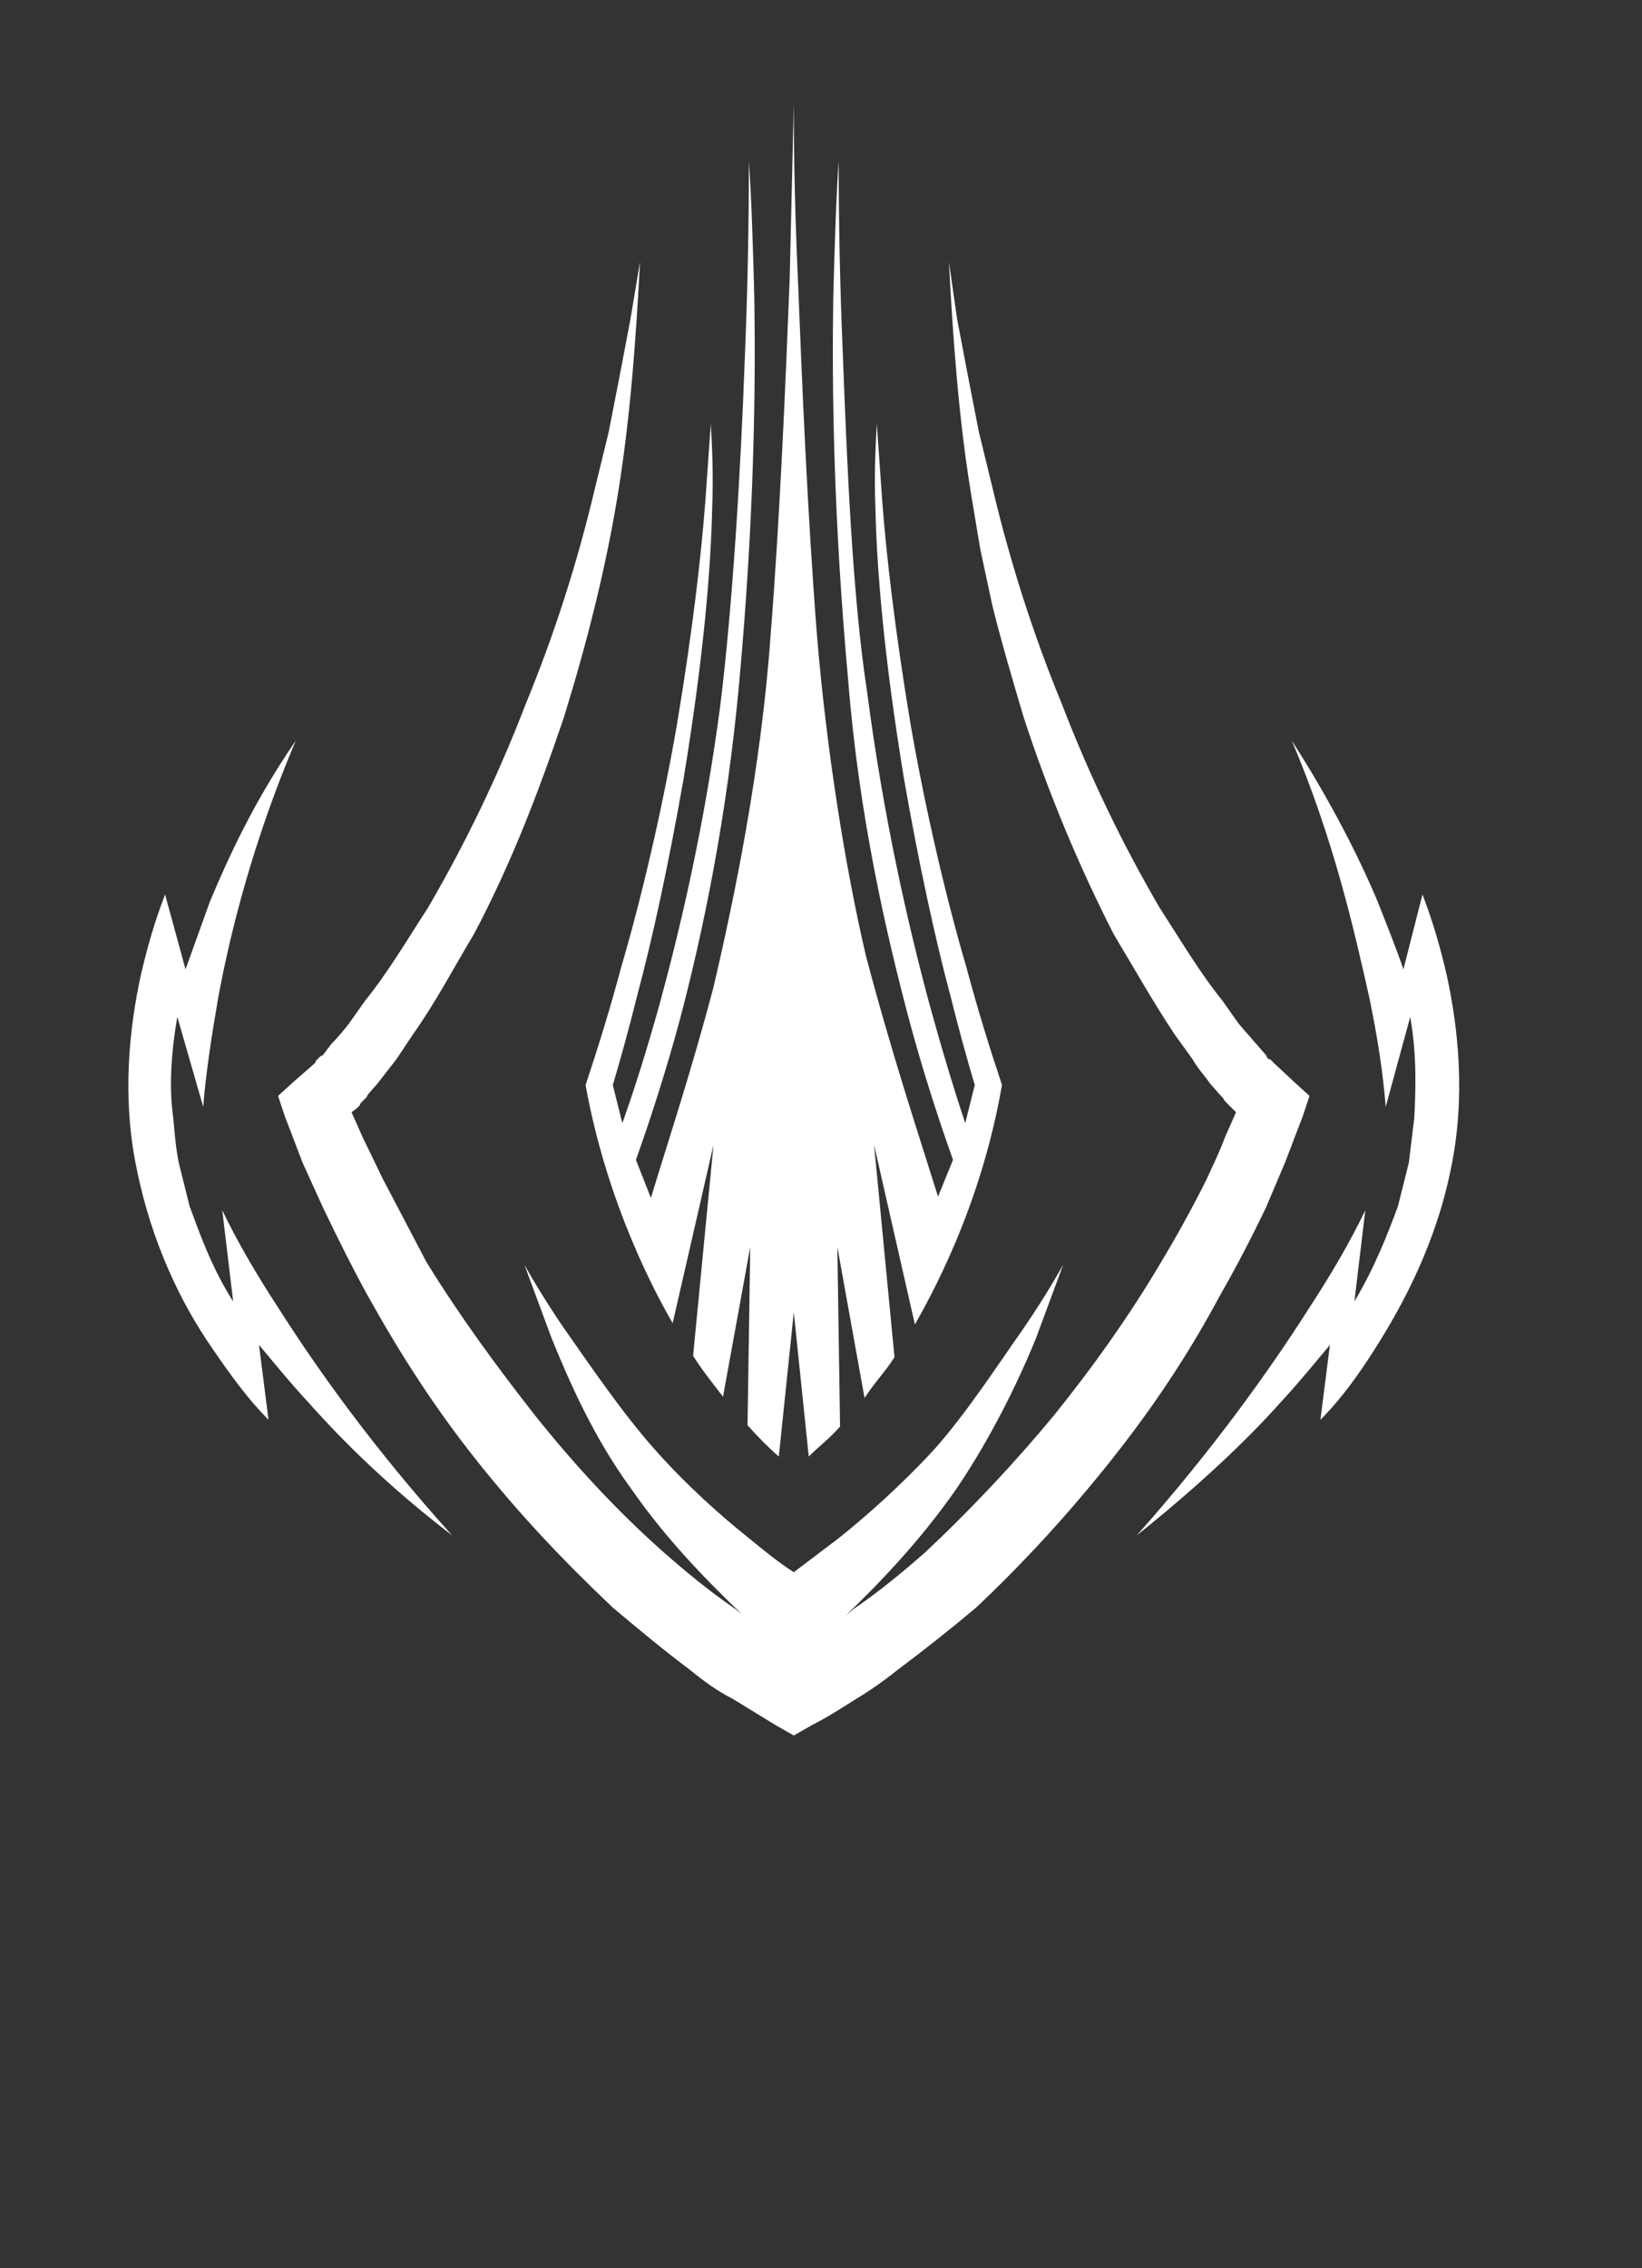 <?xml version="1.0" standalone="no"?>
<!DOCTYPE svg PUBLIC "-//W3C//DTD SVG 1.1//EN" "http://www.w3.org/Graphics/SVG/1.1/DTD/svg11.dtd" >
<svg xmlns="http://www.w3.org/2000/svg" xmlns:xlink="http://www.w3.org/1999/xlink" version="1.1" viewBox="-10 0 724 1000">
  <rect x="-10" y="0" width="724" height="1000" fill="#333333" stroke="none"/>
  <g transform="matrix(1 0 0 -1 0 800)">
   <path fill="#ffffff"
d="M556.6 287.4l-8.399 -19.801c-6.601 -13.8 -13.2 -26.399 -20.4 -39c-13.8 -25.8 -29.399 -49.199 -48 -72.6c-18.6 -23.4 -38.399 -45 -59.399 -64.8c-11.4 -9.601 -22.801 -18.601 -34.801 -27.601
c-6 -4.8 -12 -9 -18 -12.6c-6.6 -4.2 -13.199 -8.4 -19.199 -11.4l-8.4 -4.8l-8.4 4.8l-18.6 11.4c-6 3 -12 7.2 -18.6 12.6c-12 9 -22.801 18 -34.2 27.601c-22.2 21 -41.4 41.399 -60 64.8
c-18.601 23.4 -33.601 46.8 -48 72.6c-6.601 12 -13.2 25.2 -19.8 39l-9 19.801l-7.801 20.399l-3 9l6.601 6l9.6 8.4l0.601 1.2l1.199 1.199l0.601 0.601l1.2 0.6l3.6 4.8c3 3 5.4 6 7.8 9
l7.2 10.2c10.2 12.601 18.6 27 27.6 40.8c16.801 28.801 31.2 58.801 43.2 90c12.601 30.601 22.8 62.4 30.601 95.4l6 24.6l4.8 24.601l4.8 25.2l4.2 25.199
c-1.8 -34.199 -4.2 -67.8 -9.601 -101.399c-5.399 -33.601 -13.8 -66.601 -24 -99.601c-11.399 -33.6 -23.399 -64.8 -39.6 -95.399c-9 -15 -16.8 -30 -27 -44.4l-7.2 -10.8l-8.399 -10.8l-4.2 -4.8
l-0.601 -1.2l-1.8 -1.8c-0.6 -0.601 -1.2 -1.2 -1.2 -1.801l-1.199 -1.199l-2.4 -1.801l4.8 -10.8l9 -18.6l19.2 -36.601c14.4 -23.399 30.6 -45.6 48 -67.8c16.8 -21 35.4 -41.399 56.4 -60
c10.199 -9 20.399 -17.399 31.8 -25.2l3 -2.399c-14.4 13.8 -33 32.399 -49.2 55.8c-16.2 22.2 -27 46.8 -34.8 66l-12 32.4c5.399 -9.601 11.399 -19.2 18 -28.801c11.399 -16.199 25.2 -36.6 39.6 -52.8
c14.4 -16.2 29.4 -29.399 41.4 -39c6.6 -5.399 13.2 -10.8 19.8 -15l19.8 15c12 9.601 27 22.8 42 39c14.4 16.2 27.601 36.601 39 52.8c6.601 9.601 12.601 19.2 18 28.801l-12 -32.4
c-7.8 -19.2 -19.8 -43.8 -34.8 -66c-16.2 -23.4 -34.8 -42.6 -49.2 -56.4l3.601 3c11.399 7.801 21.6 16.2 31.8 25.2c19.8 18.601 39 39 56.399 60c17.4 21.601 33.601 44.4 47.4 67.8
c7.2 12 13.8 24 19.8 36c3 6.601 6 12.601 8.4 19.2l4.8 10.8l-2.4 2.4l-0.6 0.6l-0.6 0.601l-1.2 1.2l-1.2 1.8l-1.2 1.2l-4.2 4.8c-3 4.2 -5.399 6.6 -7.8 10.8
l-7.8 10.8c-9.6 14.4 -18 29.4 -27 44.4c-15.6 30.6 -28.8 62.399 -39.6 95.399c-4.801 16.2 -9.601 32.4 -13.801 49.2l-5.399 25.2l-4.2 25.2c-5.4 33.6 -7.8 67.2 -9.6 101.399
l3.6 -25.199l4.8 -25.2l4.8 -24.601l6 -24.6c7.801 -33 18 -64.8 30.601 -95.4c12 -31.199 26.399 -61.199 43.2 -90c9 -13.8 17.399 -28.199 27.6 -40.8l7.2 -10.2l7.8 -9l4.2 -4.8l0.6 -1.2
l0.601 -0.6h0.6l0.6 -0.6l1.2 -1.2l9 -8.4l6.601 -6l-3 -9zM608.8 372.6l8.4 33c4.2 -10.8 7.8 -22.8 10.8 -36c4.8 -22.199 8.4 -52.8 1.8 -84.6c-6.6 -33 -21 -60 -33.6 -79.8
c-7.2 -11.4 -15 -22.2 -24 -31.2l4.2 33c-6.601 -7.8 -13.801 -16.8 -22.2 -25.8c-14.4 -16.2 -36 -36.601 -63 -58.2c33.6 37.8 58.8 73.2 75.6 99.6c10.2 15.601 18.601 30 25.2 43.801
l-4.8 -40.2c9 15 15 30.6 19.2 42l4.8 19.2l2.399 19.8c0.601 12 1.2 27.6 -1.8 44.399l-10.8 -39.6c-1.2 15 -3.6 30.6 -7.2 48c-6.6 29.4 -15.6 69.6 -34.2 113.4
c17.4 -27 30 -52.2 37.801 -70.801c4.199 -10.8 8.399 -21 11.399 -30zM92.8 226.2l-4.8 40.2c6.6 -13.801 15 -28.2 25.2 -43.801c16.8 -26.399 42 -61.8 76.2 -99.6c-28.2 21.6 -48.601 42 -63 58.2
c-8.4 9 -15.601 18 -22.2 25.8l4.2 -33c-9 9 -16.801 19.8 -24.601 31.2c-13.8 19.8 -27 46.8 -33.6 79.8c-6.601 31.8 -3 62.4 1.8 84.6c3 13.2 6.6 25.2 10.8 36l9 -33l10.8 30
c7.801 18.601 19.2 43.801 37.801 70.801c-18.601 -43.801 -28.801 -84 -34.2 -113.4c-3 -17.4 -5.4 -33 -6.601 -48l-11.399 39.6c-3 -16.8 -3.601 -32.399 -1.8 -44.399c0.6 -7.2 1.199 -13.8 2.399 -19.8
l4.8 -19.2c4.2 -11.4 9.601 -27 19.2 -42zM304.6 295.2l-18 -78.601c-6.6 11.4 -28.8 51.601 -38.399 105c5.399 16.2 10.8 33.601 15.6 51.601c9 30.6 18 69 24.601 106.8c7.199 43.2 10.8 75.6 12.6 99
l2.4 34.2c0.6 -10.2 1.199 -22.8 0.6 -37.8c-0.6 -25.801 -3.6 -64.2 -12.6 -118.801c-6.601 -37.8 -13.801 -70.8 -20.4 -95.399c-3.6 -14.4 -7.2 -27.601 -10.8 -39.601l4.2 -16.8
c5.399 15 10.8 32.4 16.199 51.601c9 33 19.801 78 27 132.6c5.4 43.8 9 103.2 10.801 153c1.199 28.8 1.8 57.6 1.8 87c1.2 -17.4 1.8 -37.8 2.399 -60.6c0.601 -39 0 -96 -6.6 -168.601
c-5.4 -60 -16.2 -111.6 -26.4 -150c-6 -22.2 -12.6 -42.6 -19.199 -61.2l6.6 -16.8c7.8 25.8 18 56.4 27.6 93c9 38.4 21 96 25.2 155.4c4.2 53.399 6.601 111.6 8.4 157.2l1.8 76.8
c0 -24.601 0.6 -50.4 1.8 -76.8c1.8 -45.601 4.2 -103.801 8.4 -157.2c4.2 -51 12.6 -103.2 21.6 -141.601c11.4 -43.199 22.8 -77.399 31.8 -106.199l6.601 16.199c-6.601 18.601 -13.2 39 -19.2 61.2
c-10.2 38.4 -22.2 90 -27 150c-6.6 72.601 -7.2 129.601 -6.6 168.601c0.6 22.8 1.199 43.199 2.399 60.6c0 -28.2 0.601 -56.4 1.8 -84.6c1.801 -47.4 4.2 -107.4 10.801 -150
c7.199 -55.2 18 -102 27 -135.601c5.399 -19.8 10.8 -37.8 16.199 -54l4.2 16.8c-3.6 12 -7.2 25.2 -10.8 39.601c-6.6 24.6 -13.8 57.6 -20.4 95.399c-9 54.601 -12 93 -12.6 118.801
c-0.6 15 0 27.6 0.6 37.8l2.4 -34.2c1.8 -23.4 5.4 -55.8 12.6 -99c6.601 -37.8 15.601 -76.2 24.601 -106.8c4.8 -18 10.2 -35.4 15.6 -51.601c-9.6 -55.199 -32.399 -94.8 -38.399 -105.6
l-18 79.2l9 -93.601c-4.2 -6.6 -9 -11.399 -13.2 -18l-12 66.601l1.2 -79.2c-4.801 -5.4 -9.601 -9 -13.801 -13.2l-6.6 63.601l-6.6 -63.601c-4.2 3.601 -9 8.4 -13.801 13.8l1.2 78.601l-12 -66
c-4.2 5.399 -9 11.399 -13.2 18z" />
  </g>

</svg>
